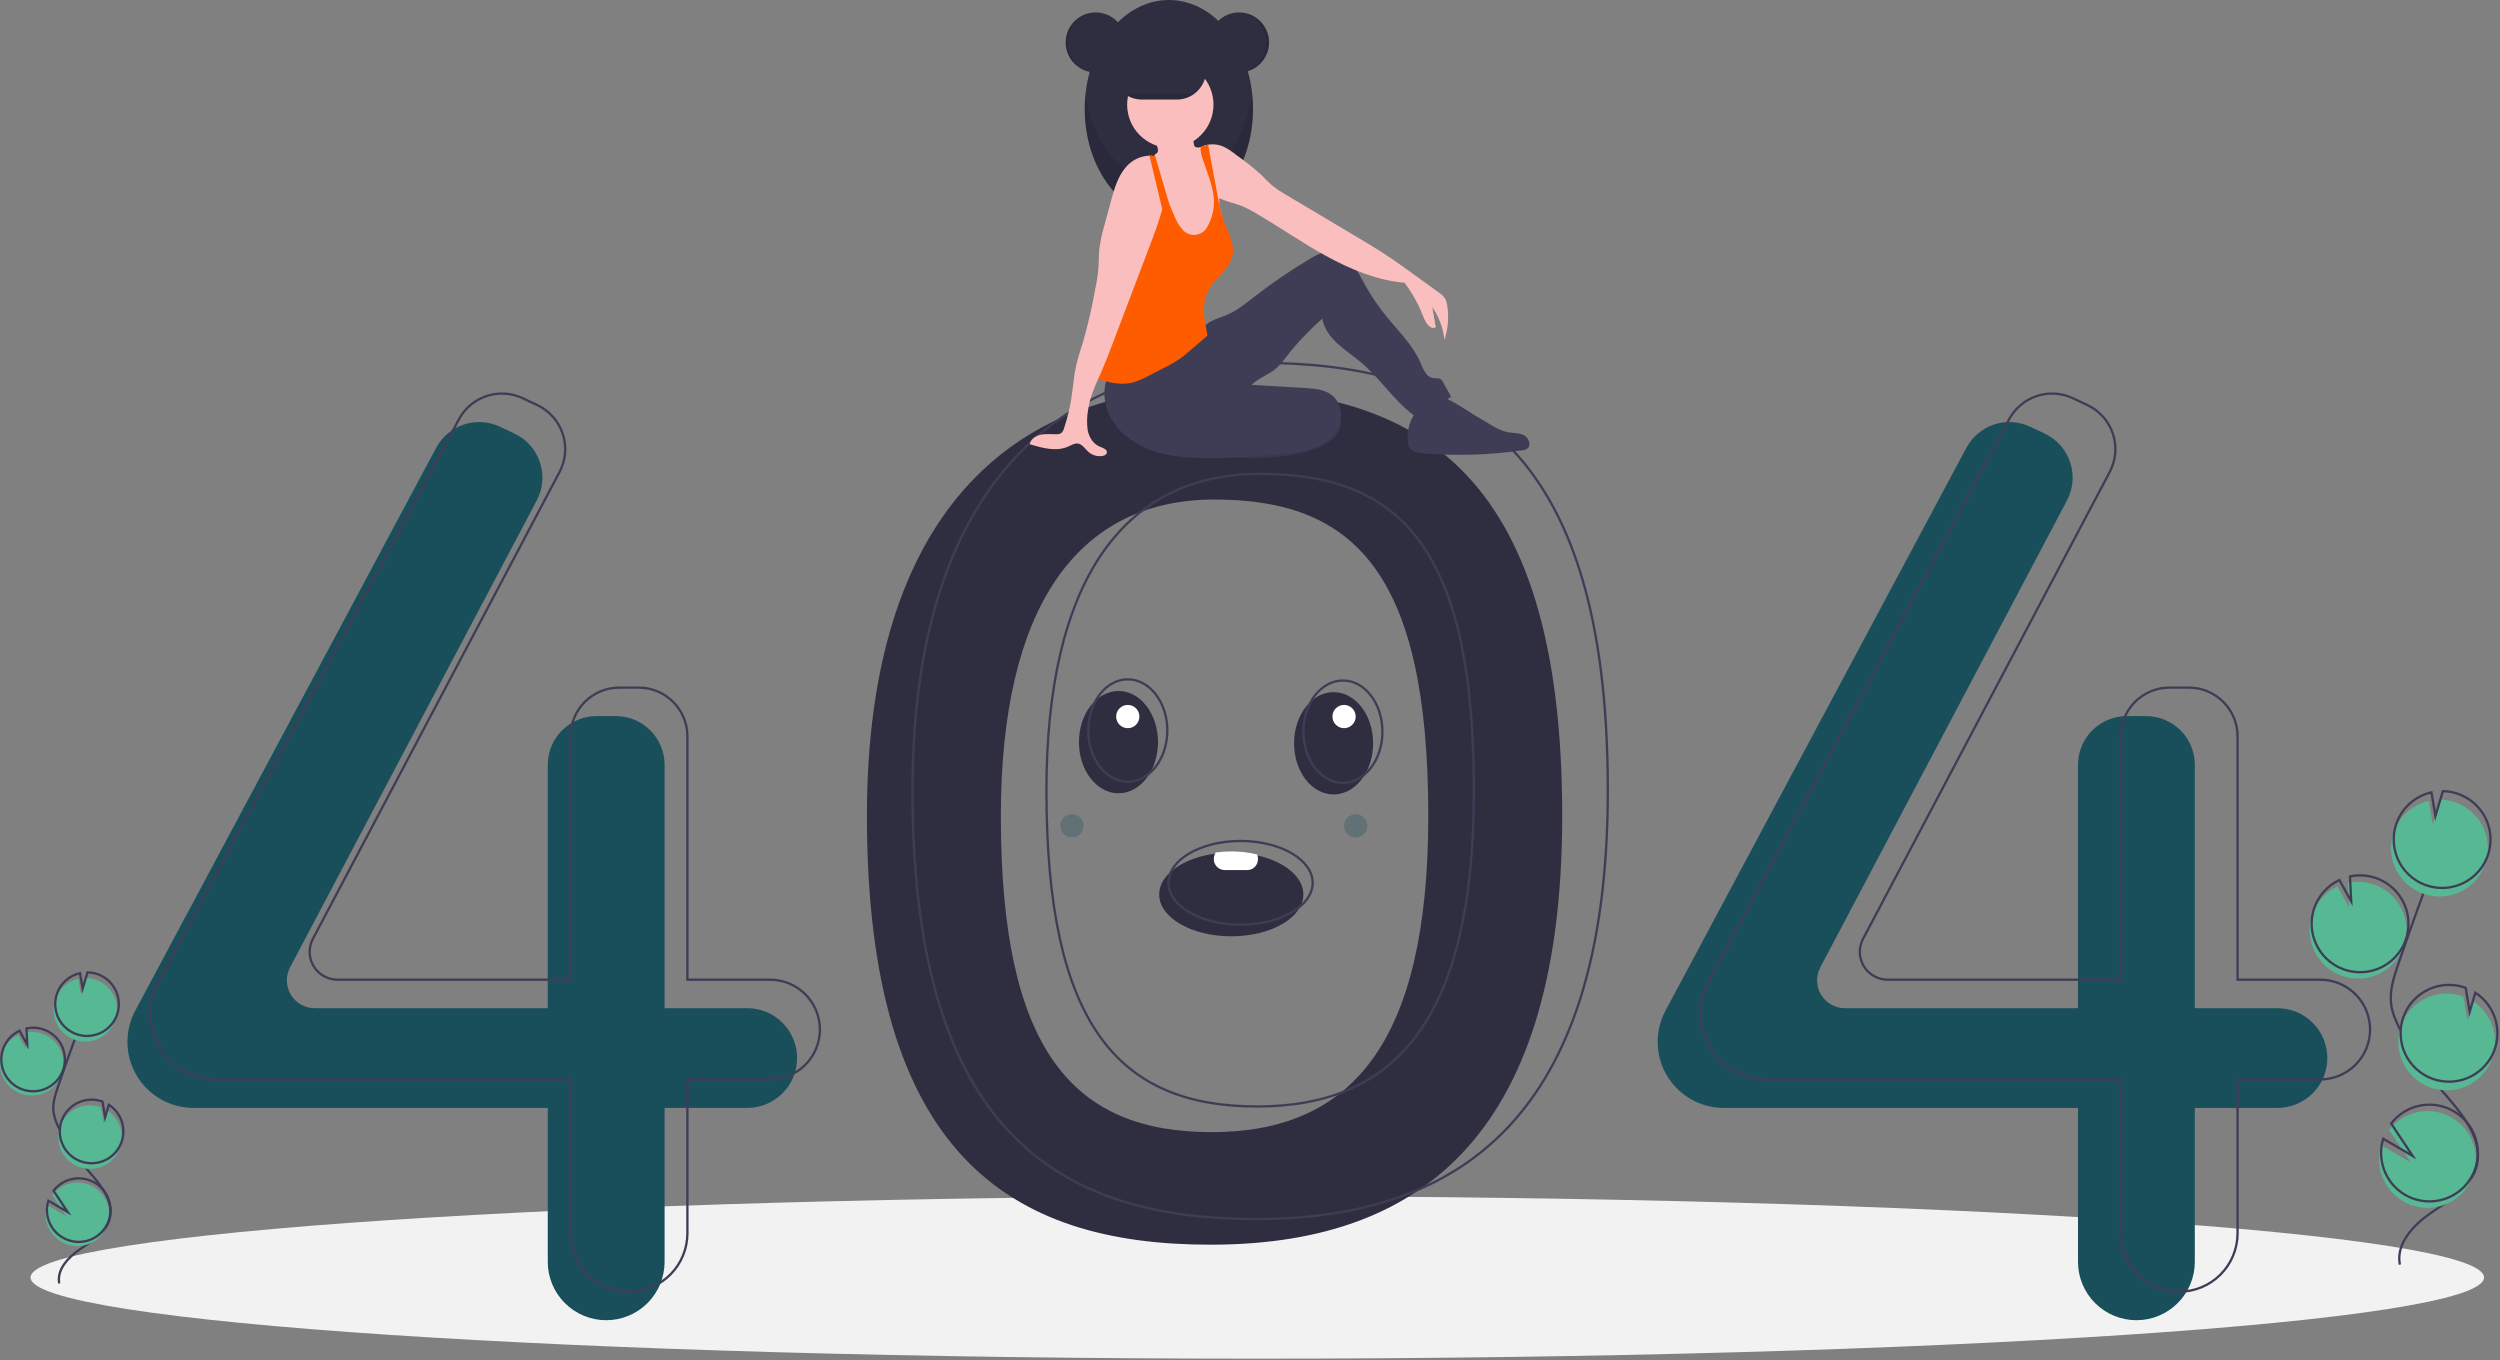 <svg width="1075" height="585" viewBox="0 0 1075 585" fill="none" xmlns="http://www.w3.org/2000/svg">
<rect x="0" y="0" width="1075" height="585" fill="#808080" stroke="none"/>
<g clip-path="url(#clip0)">
<path d="M540.643 584.231C831.973 584.231 1068.14 568.596 1068.14 549.309C1068.14 530.023 831.973 514.388 540.643 514.388C249.312 514.388 13.143 530.023 13.143 549.309C13.143 568.596 249.312 584.231 540.643 584.231Z" fill="#F2F2F2"/>
<path d="M520.426 167.01C434.482 167.01 372.775 222.149 372.775 350.808C372.775 496.621 434.482 535.218 520.426 535.218C606.37 535.218 671.753 492.945 671.753 350.808C671.753 198.868 606.37 167.01 520.426 167.01ZM520.991 486.818C461.464 486.818 430.365 451.895 430.365 350.902C430.365 261.79 462.738 214.797 522.264 214.797C581.791 214.797 614.163 245.665 614.163 350.902C614.163 449.349 580.518 486.818 520.991 486.818Z" fill="#2F2E41"/>
<path d="M321.312 433.517H285.777V328.878C285.777 323.32 283.57 317.99 279.64 314.06C275.71 310.13 270.379 307.922 264.822 307.922H256.495C253.743 307.922 251.018 308.464 248.476 309.517C245.933 310.57 243.623 312.114 241.677 314.06C239.731 316.005 238.188 318.316 237.134 320.858C236.081 323.401 235.539 326.126 235.539 328.878V433.517H135.309C133.247 433.517 131.22 432.984 129.425 431.97C127.63 430.956 126.127 429.495 125.063 427.729C123.998 425.963 123.409 423.951 123.351 421.89C123.293 419.829 123.768 417.788 124.732 415.965L230.814 215.185C232.137 212.681 232.938 209.936 233.17 207.115C233.403 204.293 233.061 201.454 232.166 198.768C231.27 196.082 229.84 193.605 227.961 191.488C226.082 189.37 223.794 187.655 221.234 186.446L214.971 183.489C210.109 181.192 204.549 180.853 199.444 182.541C194.338 184.23 190.077 187.816 187.542 192.559L58.16 434.591C55.957 438.713 54.805 443.314 54.805 447.987V447.987C54.805 451.719 55.54 455.414 56.968 458.861C58.396 462.309 60.489 465.442 63.127 468.08C65.766 470.719 68.899 472.812 72.346 474.24C75.794 475.668 79.489 476.403 83.221 476.403H235.539V542.57C235.539 545.869 236.189 549.135 237.451 552.183C238.714 555.231 240.564 558 242.896 560.332C245.229 562.665 247.998 564.515 251.046 565.777C254.093 567.04 257.36 567.689 260.658 567.689H260.658C263.957 567.689 267.223 567.04 270.271 565.777C273.319 564.515 276.088 562.665 278.42 560.332C280.753 558 282.603 555.231 283.865 552.183C285.128 549.135 285.777 545.869 285.777 542.57V476.403H321.312C326.999 476.403 332.453 474.144 336.474 470.123C340.496 466.101 342.755 460.647 342.755 454.96V454.96C342.755 449.273 340.496 443.819 336.474 439.797C332.453 435.776 326.999 433.517 321.312 433.517V433.517Z" fill="#184F5B"/>
<path d="M979.308 433.517H943.773V328.878C943.773 323.32 941.566 317.99 937.636 314.06C933.706 310.13 928.375 307.922 922.818 307.922H914.491C911.739 307.922 909.014 308.464 906.472 309.517C903.929 310.57 901.619 312.114 899.673 314.06C897.727 316.005 896.184 318.316 895.131 320.858C894.077 323.401 893.535 326.126 893.535 328.878V433.517H793.305C791.243 433.517 789.216 432.984 787.421 431.97C785.626 430.956 784.123 429.495 783.059 427.729C781.995 425.963 781.405 423.951 781.347 421.89C781.289 419.829 781.764 417.788 782.728 415.965L888.81 215.185C890.133 212.681 890.934 209.936 891.167 207.115C891.399 204.293 891.057 201.454 890.162 198.768C889.266 196.082 887.836 193.605 885.957 191.488C884.078 189.37 881.79 187.655 879.23 186.446L872.967 183.489C868.105 181.192 862.546 180.853 857.44 182.541C852.334 184.23 848.073 187.816 845.538 192.559L716.157 434.591C713.953 438.713 712.801 443.314 712.801 447.987V447.987C712.801 455.524 715.795 462.751 721.124 468.08C726.453 473.409 733.68 476.403 741.217 476.403H893.535V542.57C893.535 549.232 896.182 555.621 900.893 560.332C905.603 565.043 911.992 567.689 918.654 567.689V567.689C925.316 567.689 931.705 565.043 936.416 560.332C941.127 555.621 943.773 549.232 943.773 542.57V476.403H979.308C984.995 476.403 990.449 474.144 994.47 470.123C998.492 466.101 1000.75 460.647 1000.75 454.96V454.96C1000.75 449.273 998.492 443.819 994.47 439.797C990.449 435.776 984.995 433.517 979.308 433.517Z" fill="#184F5B"/>
<path d="M331.114 421.264H295.58V316.624C295.58 313.872 295.038 311.147 293.985 308.605C292.932 306.062 291.388 303.752 289.442 301.806C287.496 299.86 285.186 298.317 282.644 297.263C280.101 296.21 277.376 295.668 274.624 295.668H266.298C260.74 295.668 255.41 297.876 251.48 301.806C247.55 305.736 245.342 311.066 245.342 316.624V421.264H145.112C143.05 421.264 141.023 420.731 139.228 419.716C137.432 418.702 135.93 417.241 134.865 415.475C133.801 413.709 133.211 411.698 133.153 409.637C133.095 407.576 133.571 405.535 134.534 403.712L240.617 202.931C241.939 200.428 242.741 197.683 242.973 194.861C243.206 192.04 242.864 189.2 241.968 186.514C241.073 183.828 239.643 181.352 237.764 179.234C235.885 177.116 233.596 175.401 231.036 174.192L224.774 171.235C219.911 168.939 214.352 168.6 209.247 170.288C204.141 171.976 199.88 175.563 197.345 180.305L67.963 422.338C65.76 426.459 64.607 431.06 64.607 435.734C64.607 443.27 67.601 450.498 72.93 455.827C78.259 461.156 85.487 464.15 93.023 464.15H245.342V530.317C245.342 533.616 245.992 536.882 247.254 539.93C248.516 542.977 250.367 545.746 252.699 548.079C255.032 550.411 257.801 552.262 260.848 553.524C263.896 554.786 267.162 555.436 270.461 555.436C277.123 555.436 283.512 552.789 288.223 548.079C292.934 543.368 295.58 536.979 295.58 530.317V464.15H331.114C333.93 464.15 336.719 463.595 339.32 462.517C341.922 461.44 344.286 459.86 346.277 457.869C348.268 455.878 349.848 453.514 350.925 450.913C352.003 448.311 352.557 445.523 352.557 442.707C352.557 439.891 352.003 437.102 350.925 434.501C349.848 431.899 348.268 429.535 346.277 427.544C344.286 425.553 341.922 423.973 339.32 422.896C336.719 421.818 333.93 421.264 331.114 421.264Z" stroke="#3F3D56" stroke-miterlimit="10"/>
<path d="M997.687 421.264H962.152V316.624C962.152 311.066 959.945 305.736 956.015 301.806C952.085 297.876 946.754 295.668 941.197 295.668H932.87C930.118 295.668 927.393 296.21 924.851 297.263C922.308 298.317 919.998 299.86 918.052 301.806C916.106 303.752 914.563 306.062 913.509 308.605C912.456 311.147 911.914 313.872 911.914 316.624V421.264H811.684C809.622 421.264 807.595 420.731 805.8 419.716C804.005 418.702 802.502 417.241 801.438 415.475C800.373 413.709 799.784 411.698 799.726 409.637C799.668 407.576 800.143 405.535 801.107 403.712L907.189 202.931C908.512 200.428 909.313 197.683 909.546 194.861C909.778 192.04 909.436 189.2 908.541 186.514C907.645 183.828 906.215 181.352 904.336 179.234C902.457 177.116 900.169 175.401 897.609 174.192L891.346 171.235C886.484 168.939 880.925 168.6 875.819 170.288C870.713 171.976 866.452 175.563 863.917 180.305L734.536 422.338C732.332 426.459 731.18 431.06 731.18 435.734C731.18 443.27 734.174 450.498 739.503 455.827C744.832 461.156 752.059 464.15 759.596 464.15H911.914V530.317C911.914 536.979 914.561 543.368 919.271 548.079C923.982 552.789 930.371 555.436 937.033 555.436V555.436C943.695 555.436 950.084 552.789 954.795 548.079C959.506 543.368 962.152 536.979 962.152 530.317V464.15H997.687C1000.5 464.15 1003.29 463.595 1005.89 462.517C1008.49 461.44 1010.86 459.86 1012.85 457.869C1014.84 455.878 1016.42 453.514 1017.5 450.913C1018.58 448.311 1019.13 445.523 1019.13 442.707V442.707C1019.13 437.02 1016.87 431.565 1012.85 427.544C1008.83 423.523 1003.37 421.264 997.687 421.264V421.264Z" stroke="#3F3D56" stroke-miterlimit="10"/>
<path d="M540.03 155.982C454.086 155.982 392.379 211.121 392.379 339.78C392.379 485.593 454.086 524.19 540.03 524.19C625.974 524.19 691.357 481.917 691.357 339.78C691.357 187.84 625.974 155.982 540.03 155.982ZM540.595 475.79C481.068 475.79 449.969 440.867 449.969 339.874C449.969 250.762 482.341 203.769 541.868 203.769C601.395 203.769 633.767 234.637 633.767 339.874C633.767 438.321 600.122 475.79 540.595 475.79V475.79Z" stroke="#3F3D56" stroke-miterlimit="10"/>
<path d="M471.141 31.151C478.267 31.151 484.043 25.375 484.043 18.25C484.043 11.125 478.267 5.349 471.141 5.349C464.016 5.349 458.24 11.125 458.24 18.25C458.24 25.375 464.016 31.151 471.141 31.151Z" fill="#2F2E41"/>
<path d="M502.608 93.769C522.593 93.769 538.794 72.778 538.794 46.885C538.794 20.991 522.593 0 502.608 0C482.623 0 466.422 20.991 466.422 46.885C466.422 72.778 482.623 93.769 502.608 93.769Z" fill="#2F2E41"/>
<path opacity="0.1" d="M502.608 79.609C484.48 79.609 469.467 62.339 466.832 39.805C466.558 42.155 466.421 44.519 466.422 46.885C466.422 72.778 482.623 93.769 502.608 93.769C522.593 93.769 538.794 72.778 538.794 46.885C538.795 44.519 538.658 42.155 538.384 39.805C535.749 62.339 520.736 79.609 502.608 79.609Z" fill="black"/>
<path d="M576.243 184.189C575.466 187.382 572.115 189.94 568.404 191.727C560.602 195.484 550.979 196.605 541.644 196.981C539.263 197.126 536.874 197.082 534.5 196.849C529.899 196.404 525.583 194.42 522.249 191.218C522.011 191.063 521.817 190.85 521.683 190.599C521.55 190.348 521.482 190.068 521.487 189.784C521.491 189.5 521.567 189.221 521.708 188.975C521.849 188.728 522.05 188.521 522.293 188.374C527.263 182.915 535.555 179.568 543.909 177.158C550.244 175.33 561.291 170.597 568.199 171.236C574.891 171.854 577.224 180.157 576.243 184.189Z" fill="#3F3D56"/>
<path opacity="0.1" d="M576.243 184.189C575.466 187.382 572.115 189.94 568.404 191.727C560.602 195.484 550.979 196.605 541.644 196.981C539.263 197.126 536.874 197.082 534.5 196.849C529.899 196.404 525.583 194.42 522.249 191.218C522.011 191.063 521.817 190.85 521.683 190.599C521.55 190.348 521.482 190.068 521.487 189.784C521.491 189.5 521.567 189.221 521.708 188.975C521.849 188.728 522.05 188.521 522.293 188.374C527.263 182.915 535.555 179.568 543.909 177.158C550.244 175.33 561.291 170.597 568.199 171.236C574.891 171.854 577.224 180.157 576.243 184.189Z" fill="black"/>
<path d="M477.045 160.322C474.663 164.989 474.232 170.411 475.846 175.396C477.488 180.344 480.56 184.693 484.675 187.893C494.77 195.985 508.663 197.098 521.6 196.986C532.938 196.887 544.26 196.111 555.505 194.662C559.274 194.328 562.977 193.468 566.507 192.108C570.729 190.281 574.44 186.93 575.943 182.582C577.446 178.234 576.379 172.909 572.809 170.008C569.672 167.458 565.346 167.107 561.311 166.865L538.223 165.477C540.504 163.169 543.542 161.863 546.319 160.185C550.004 157.959 552.453 154.221 555.132 150.85C559.261 145.916 563.753 141.298 568.571 137.033C569.322 141.344 572.049 144.883 575.258 147.857C578.467 150.832 582.167 153.226 585.502 156.058C593.581 162.916 599.398 172.224 607.894 178.558C613.739 177.022 619.203 174.294 623.943 170.546L620.641 164.564C620.366 163.949 619.937 163.414 619.396 163.012C618.462 162.437 617.257 162.733 616.171 162.57C613.27 162.135 612.004 158.786 610.865 156.083C607.74 148.661 601.757 142.903 596.648 136.679C592.876 132.085 589.53 127.157 586.652 121.956C584.935 118.854 583.364 115.625 581.034 112.953C578.705 110.281 575.441 108.18 571.896 108.172C568.764 108.166 565.875 109.756 563.182 111.355C554.979 116.228 547.087 121.604 539.551 127.454C535.608 130.516 531.688 133.751 527.062 135.628C525.115 136.419 523.062 136.959 521.193 137.921C517.92 139.605 515.436 142.455 512.762 144.985C503.224 154.008 490.166 159.854 477.045 160.322Z" fill="#3F3D56"/>
<path d="M525.32 96.098C525.213 98.856 524.626 101.574 523.586 104.131C523.059 105.406 522.275 106.559 521.283 107.518C520.291 108.477 519.111 109.221 517.819 109.704C515.983 110.196 514.059 110.258 512.196 109.886C510.571 109.717 509.005 109.183 507.614 108.326C505.449 106.837 504.37 104.182 503.977 101.582C503.583 98.986 503.76 96.334 503.508 93.719C503.263 91.607 502.861 89.516 502.306 87.463C502.136 86.781 501.963 86.101 501.793 85.421C501.626 84.742 501.463 84.062 501.312 83.382C501.173 82.744 501.044 82.102 500.934 81.457C500.843 80.912 500.761 80.365 500.701 79.814C500.646 78.182 500.374 76.564 499.892 75.003C499.44 73.991 498.874 73.033 498.206 72.149C497.919 71.74 497.643 71.331 497.388 70.906C496.65 69.802 496.308 68.481 496.415 67.158C496.446 66.954 496.495 66.753 496.563 66.557C496.588 66.482 496.617 66.406 496.648 66.334C496.931 66.257 497.191 66.112 497.406 65.912C497.62 65.712 497.782 65.463 497.879 65.185C497.987 64.59 497.936 63.977 497.731 63.407C497.496 62.612 497.174 61.845 496.771 61.12C496.507 60.642 495.61 59.779 495.604 59.232C495.591 58.131 497.743 57.243 498.615 56.809C501.275 55.477 504.242 54.875 507.211 55.066C509.115 55.195 511.179 55.78 512.23 57.375C513.174 58.813 513.048 60.676 513.451 62.347C513.494 62.59 513.596 62.818 513.75 63.011C513.956 63.198 514.214 63.317 514.49 63.351C514.956 63.444 515.434 63.463 515.906 63.407H515.909C516.034 63.398 516.158 63.38 516.28 63.354C517.015 63.218 517.71 62.918 518.313 62.476C518.703 62.372 519.096 62.287 519.493 62.221C519.509 62.22 519.525 62.216 519.54 62.212C521.116 67.187 521.321 72.52 522.611 77.586C523.25 80.107 524.166 82.596 524.295 85.188C524.304 85.302 524.307 85.418 524.31 85.534C524.329 86.368 524.263 87.209 524.298 88.039C524.31 88.413 524.352 88.786 524.424 89.153C524.565 89.744 524.74 90.326 524.949 90.896L524.958 90.925C525.018 91.107 525.075 91.293 525.122 91.478C525.157 91.614 525.188 91.746 525.213 91.881L525.217 91.891C525.449 93.281 525.484 94.698 525.32 96.098V96.098Z" fill="#FBBEBE"/>
<path d="M503.237 63.562C513.49 63.562 521.802 55.25 521.802 44.997C521.802 34.743 513.49 26.432 503.237 26.432C492.984 26.432 484.672 34.743 484.672 44.997C484.672 55.25 492.984 63.562 503.237 63.562Z" fill="#FBBEBE"/>
<path d="M621.104 146.148C620.566 141.083 618.765 136.234 615.868 132.045C616.349 134.909 616.832 137.771 617.315 140.632C616.714 140.806 616.076 140.801 615.477 140.617C614.879 140.433 614.348 140.079 613.948 139.597C613.167 138.621 612.569 137.511 612.183 136.321C610.074 131.085 607.316 126.135 603.974 121.586C592.155 120.601 580.471 115.702 570.078 109.99C559.682 104.282 549.952 97.439 539.694 91.488C537.916 90.413 536.063 89.467 534.15 88.656C530.94 87.369 527.338 86.702 524.295 85.189C524.09 85.088 523.886 84.981 523.684 84.871C522.997 84.497 522.346 84.06 521.74 83.565C521.412 83.299 521.101 83.013 520.808 82.709C519.29 80.943 518.086 78.929 517.249 76.756C515.616 73.144 515.034 68.785 513.404 65.173C514.153 64.473 514.995 63.879 515.906 63.408H515.909C516.041 63.339 516.173 63.273 516.309 63.209C516.953 62.906 517.624 62.66 518.313 62.476C518.703 62.373 519.097 62.288 519.493 62.221C519.509 62.22 519.525 62.217 519.54 62.212C521.379 61.913 523.262 62.062 525.031 62.646C527.618 63.521 529.798 65.267 531.973 66.919C535.505 69.408 538.893 72.095 542.12 74.969C543.914 76.686 545.55 78.575 547.479 80.135C549.082 81.372 550.772 82.492 552.536 83.486C562.973 89.704 573.412 95.921 583.851 102.136C587.385 104.242 590.921 106.347 594.377 108.574C599.625 111.96 604.685 115.629 609.741 119.295C612.721 121.454 615.7 123.613 618.678 125.774C619.655 126.397 620.513 127.19 621.211 128.115C621.828 129.165 622.211 130.336 622.334 131.548C623.082 136.444 622.66 141.447 621.104 146.148V146.148Z" fill="#FBBEBE"/>
<path d="M529.923 110.06C528.671 115.677 522.994 119.072 520.027 124.006C516.339 130.129 517.843 137.247 519.228 144.261C516.698 146.441 514.167 148.622 511.635 150.802C510.238 152.001 508.841 153.206 507.337 154.267C505.144 155.736 502.852 157.053 500.477 158.206C498.237 159.358 495.996 160.511 493.756 161.665C491.673 162.836 489.466 163.771 487.176 164.452C482.762 165.585 478.073 164.792 473.706 163.48C473.191 163.345 472.695 163.143 472.233 162.879C471.961 162.717 471.723 162.502 471.535 162.247C471.104 161.475 470.947 160.58 471.091 159.707C471.534 152.357 473.331 145.16 475.122 138.018C476.079 133.732 477.365 129.528 478.97 125.441C480.544 121.939 482.353 118.547 484.385 115.29C486.628 111.191 489.285 107.333 492.315 103.776C493.79 102.407 495.031 100.806 495.99 99.037C497.107 96.488 496.676 93.565 496.903 90.79C497.076 88.705 497.629 86.669 498.536 84.783V84.78C499.02 83.764 499.604 82.799 500.279 81.897C500.584 82.609 500.889 83.319 501.195 84.028C501.396 84.493 501.595 84.958 501.792 85.422C502.05 86.02 502.306 86.615 502.56 87.209C503.293 88.915 504.026 90.619 504.757 92.322C505.547 94.468 506.672 96.474 508.092 98.266C508.741 99.184 509.617 99.918 510.634 100.396C511.651 100.874 512.775 101.08 513.895 100.994C515.016 100.908 516.095 100.533 517.028 99.906C517.96 99.278 518.714 98.419 519.215 97.414C520.273 95.536 521.039 93.508 521.487 91.4C522.109 88.834 522.194 86.166 521.739 83.565C520.981 78.556 518.85 73.439 517.302 68.786C516.672 67.234 516.307 65.587 516.223 63.915C516.226 63.727 516.245 63.539 516.279 63.355C516.289 63.307 516.298 63.257 516.308 63.21C516.953 62.906 517.624 62.661 518.312 62.477C518.702 62.373 519.096 62.288 519.492 62.222C520.855 69.597 522.219 76.973 523.586 84.349C523.618 84.522 523.652 84.695 523.684 84.871C523.879 85.928 524.077 86.986 524.297 88.04C524.495 88.996 524.709 89.95 524.949 90.897L524.958 90.925C525.04 91.246 525.125 91.564 525.213 91.882L525.216 91.891C525.458 92.76 525.729 93.622 526.034 94.472C527.884 99.591 531.11 104.745 529.923 110.06Z" fill="#FF5C00"/>
<path d="M605.267 188.993C605.209 190.075 605.419 191.154 605.877 192.136C607.039 194.26 609.827 194.742 612.24 194.941C626.332 196.099 640.51 195.667 654.505 193.653C655.265 193.601 656.001 193.372 656.657 192.985C658.647 191.59 657.42 188.19 655.247 187.102C653.074 186.013 650.496 186.276 648.112 185.804C645.743 185.208 643.488 184.23 641.434 182.908C636.599 180.13 631.835 177.234 627.141 174.22C624.346 172.426 621.048 170.51 617.901 171.574C609.376 174.458 605.211 179.796 605.267 188.993Z" fill="#3F3D56"/>
<path d="M501.384 82.989V82.992C501.362 83.124 501.34 83.253 501.312 83.382C501.277 83.597 501.236 83.814 501.195 84.028C500.805 86.026 500.327 88.014 499.776 89.99C498.266 95.45 496.243 100.821 494.235 106.114C488.848 120.305 483.46 134.497 478.071 148.691C476.711 152.265 475.355 155.843 473.81 159.345C473.294 160.513 472.762 161.689 472.234 162.879C470.339 167.136 468.521 171.532 467.917 176.063C467.353 179.045 467.288 182.1 467.725 185.103C468.329 188.074 470.132 190.975 472.954 192.073C474.333 192.611 476.305 193.332 475.928 194.764C475.723 195.55 474.83 195.934 474.027 196.066C472.968 196.235 471.884 196.169 470.853 195.872C469.822 195.575 468.869 195.055 468.061 194.348C466.554 193.011 465.396 190.931 463.392 190.708C462.004 190.557 460.726 191.387 459.455 191.969C454.27 194.339 448.228 192.681 442.781 190.997C443.209 188.791 445.424 187.338 447.624 186.897C449.823 186.453 452.098 186.768 454.342 186.708C455.06 186.747 455.773 186.563 456.384 186.183C456.932 185.68 457.315 185.025 457.485 184.301C458.931 180.019 460.005 175.621 460.698 171.154C461.422 166.488 461.724 161.749 462.756 157.139C463.558 153.543 464.798 150.059 465.862 146.529C467.918 139.26 469.607 131.892 470.922 124.452C471.586 121.361 472.062 118.233 472.347 115.085C472.526 112.473 472.441 109.849 472.693 107.246C473.116 103.861 473.822 100.517 474.804 97.25C475.767 93.684 476.729 90.121 477.69 86.561C479.115 81.29 480.645 75.815 484.257 71.718C485.512 70.276 487.049 69.106 488.774 68.282C490.499 67.459 492.375 66.998 494.285 66.929C495.002 66.928 495.716 67.005 496.415 67.158C496.532 67.187 496.648 67.215 496.765 67.246C497.527 67.446 498.259 67.749 498.939 68.147C500.053 67.439 500.619 67.687 501.359 68.779C502.007 69.934 502.313 71.251 502.24 72.574C502.302 76.065 502.016 79.555 501.384 82.989Z" fill="#FBBEBE"/>
<path d="M502.608 87.162L502.561 87.209L502.306 87.464L499.776 89.991L498.536 84.783L494.285 66.929C495.001 66.928 495.716 67.005 496.415 67.159C496.446 66.954 496.495 66.753 496.563 66.558L496.765 67.247L498.206 72.149L500.934 81.457L501.384 82.989V82.993L502.608 87.162Z" fill="#FF5C00"/>
<path d="M518.661 30.203C518.659 31.856 518.331 33.492 517.696 35.019C517.062 36.545 516.132 37.932 514.961 39.099C514.537 39.523 514.082 39.916 513.601 40.275C511.43 41.912 508.785 42.798 506.065 42.799H490.969C487.633 42.794 484.436 41.465 482.079 39.105C479.722 36.744 478.398 33.545 478.398 30.209C478.398 26.873 479.722 23.674 482.079 21.313C484.436 18.953 487.633 17.624 490.969 17.619H506.065C509.401 17.627 512.598 18.956 514.958 21.313C517.318 23.671 518.65 26.867 518.661 30.203V30.203Z" fill="#2F2E41"/>
<path d="M532.815 31.151C539.94 31.151 545.716 25.375 545.716 18.25C545.716 11.125 539.94 5.349 532.815 5.349C525.69 5.349 519.914 11.125 519.914 18.25C519.914 25.375 525.69 31.151 532.815 31.151Z" fill="#2F2E41"/>
<path opacity="0.1" d="M532.499 5.349C532.341 5.349 532.184 5.355 532.027 5.361C535.365 5.482 538.525 6.893 540.843 9.297C543.161 11.701 544.456 14.911 544.456 18.25C544.456 21.59 543.161 24.799 540.843 27.203C538.525 29.607 535.365 31.018 532.027 31.14C532.184 31.145 532.341 31.151 532.499 31.151C535.921 31.151 539.202 29.792 541.622 27.373C544.041 24.953 545.401 21.672 545.401 18.25C545.401 14.829 544.041 11.547 541.622 9.128C539.202 6.708 535.921 5.349 532.499 5.349V5.349Z" fill="black"/>
<path opacity="0.1" d="M471.142 5.349C471.3 5.349 471.457 5.355 471.614 5.361C468.276 5.482 465.116 6.893 462.798 9.297C460.48 11.701 459.185 14.911 459.185 18.25C459.185 21.59 460.48 24.799 462.798 27.203C465.116 29.607 468.276 31.018 471.614 31.14C471.457 31.145 471.3 31.151 471.142 31.151C467.722 31.148 464.444 29.788 462.027 27.369C459.61 24.95 458.252 21.67 458.252 18.25C458.252 14.831 459.61 11.551 462.027 9.132C464.444 6.713 467.722 5.352 471.142 5.349Z" fill="black"/>
<path opacity="0.1" d="M513.601 40.275C511.43 41.912 508.785 42.798 506.065 42.799H490.969C488.25 42.798 485.605 41.912 483.434 40.275H513.601Z" fill="black"/>
<path d="M611.086 133.756C611.086 133.756 614.338 143.127 617.315 140.632L614.942 128.382L611.086 133.756Z" fill="#FBBEBE"/>
<path d="M1006.86 419.55C1009.89 420.651 1013.14 421.034 1016.34 420.668C1019.54 420.301 1022.61 419.196 1025.32 417.44C1028.02 415.683 1030.28 413.323 1031.91 410.545C1033.55 407.767 1034.51 404.647 1034.74 401.431C1034.96 398.216 1034.43 394.993 1033.2 392.015C1031.96 389.038 1030.05 386.388 1027.62 384.275C1025.19 382.162 1022.29 380.642 1019.17 379.837C1016.05 379.032 1012.79 378.963 1009.63 379.635L1010.16 390.347L1005.09 381.166C1000.11 383.504 996.27 387.72 994.404 392.889C993.741 394.7 993.337 396.595 993.206 398.519C992.886 403.032 994.047 407.527 996.511 411.322C998.975 415.118 1002.61 418.006 1006.86 419.55V419.55Z" fill="#57B894"/>
<path d="M1031.94 543.793C1030.15 534.683 1037.9 526.606 1045.56 521.357C1053.22 516.107 1062.17 510.949 1064.78 502.04C1068.53 489.236 1057.35 477.51 1048.64 467.398C1042.18 459.894 1036.64 451.651 1032.12 442.841C1030.31 439.308 1028.64 435.615 1028.17 431.674C1027.48 425.999 1029.3 420.351 1031.14 414.938C1037.26 396.903 1043.8 379.02 1050.77 361.288" stroke="#3F3D56" stroke-miterlimit="10"/>
<path d="M1007.72 416.792C1010.75 417.893 1013.99 418.275 1017.2 417.909C1020.4 417.543 1023.47 416.438 1026.17 414.681C1028.88 412.925 1031.13 410.564 1032.77 407.786C1034.4 405.008 1035.37 401.889 1035.59 398.673C1035.82 395.458 1035.29 392.234 1034.06 389.257C1032.82 386.28 1030.91 383.63 1028.48 381.517C1026.04 379.403 1023.15 377.884 1020.03 377.079C1016.91 376.274 1013.64 376.204 1010.49 376.876L1011.01 387.588L1005.94 378.408C1000.97 380.745 997.128 384.962 995.261 390.131C994.598 391.941 994.195 393.837 994.064 395.761C993.744 400.274 994.904 404.769 997.368 408.564C999.833 412.359 1003.47 415.248 1007.72 416.792V416.792Z" stroke="#3F3D56" stroke-miterlimit="10"/>
<path d="M1029.4 357.588C1030.59 354.308 1032.58 351.38 1035.2 349.074C1037.82 346.767 1040.97 345.157 1044.38 344.391L1046.09 354.575L1049.27 343.879C1053.68 343.944 1057.95 345.41 1061.48 348.064C1065 350.718 1067.59 354.424 1068.87 358.645C1070.15 362.867 1070.06 367.386 1068.6 371.551C1067.15 375.716 1064.41 379.31 1060.78 381.815C1057.15 384.321 1052.81 385.607 1048.4 385.489C1043.99 385.371 1039.73 383.855 1036.24 381.159C1032.75 378.463 1030.2 374.727 1028.97 370.49C1027.74 366.253 1027.89 361.735 1029.4 357.588H1029.4Z" fill="#57B894"/>
<path d="M1030.54 353.911C1031.73 350.631 1033.73 347.702 1036.34 345.396C1038.96 343.09 1042.12 341.479 1045.52 340.713L1047.23 350.897L1050.41 340.201C1054.82 340.267 1059.1 341.732 1062.62 344.386C1066.15 347.04 1068.74 350.746 1070.02 354.967C1071.3 359.189 1071.2 363.708 1069.75 367.873C1068.29 372.038 1065.55 375.632 1061.92 378.138C1058.29 380.643 1053.96 381.93 1049.55 381.811C1045.14 381.693 1040.88 380.177 1037.39 377.481C1033.89 374.785 1031.35 371.049 1030.12 366.812C1028.89 362.576 1029.04 358.058 1030.54 353.911H1030.54Z" stroke="#3F3D56" stroke-miterlimit="10"/>
<path d="M1044.99 467.604C1049.8 469.347 1055.07 469.261 1059.82 467.362C1064.56 465.464 1068.44 461.886 1070.72 457.311C1073 452.735 1073.51 447.482 1072.16 442.553C1070.81 437.623 1067.7 433.362 1063.41 430.581L1060.97 438.801L1059.24 428.497C1059.22 428.489 1059.2 428.482 1059.19 428.477C1056.62 427.543 1053.89 427.125 1051.16 427.245C1048.42 427.366 1045.74 428.024 1043.27 429.182C1040.79 430.339 1038.57 431.973 1036.72 433.991C1034.88 436.008 1033.45 438.369 1032.51 440.939C1031.58 443.509 1031.16 446.238 1031.29 448.969C1031.41 451.701 1032.07 454.381 1033.23 456.857C1034.39 459.333 1036.02 461.557 1038.04 463.401C1040.06 465.245 1042.42 466.673 1044.99 467.604H1044.99Z" fill="#57B894"/>
<path d="M1045.98 463.88C1050.79 465.622 1056.06 465.536 1060.81 463.638C1065.55 461.739 1069.43 458.162 1071.71 453.586C1073.99 449.011 1074.5 443.758 1073.15 438.828C1071.8 433.899 1068.69 429.637 1064.4 426.857L1061.96 435.076L1060.23 424.772C1060.21 424.764 1060.19 424.757 1060.18 424.752C1057.61 423.818 1054.88 423.4 1052.15 423.521C1049.41 423.642 1046.73 424.3 1044.26 425.457C1041.78 426.614 1039.56 428.249 1037.71 430.266C1035.87 432.283 1034.44 434.645 1033.5 437.215C1032.57 439.785 1032.15 442.513 1032.28 445.245C1032.4 447.976 1033.06 450.656 1034.22 453.133C1035.38 455.609 1037.01 457.833 1039.03 459.677C1041.05 461.521 1043.41 462.949 1045.98 463.88H1045.98Z" stroke="#3F3D56" stroke-miterlimit="10"/>
<path d="M1023.32 502.167C1024.15 506.868 1026.57 511.141 1030.17 514.271C1033.77 517.4 1038.34 519.196 1043.11 519.357C1047.88 519.517 1052.56 518.033 1056.37 515.153C1060.17 512.273 1062.87 508.172 1064.01 503.538C1065.15 498.904 1064.66 494.019 1062.63 489.701C1060.59 485.384 1057.14 481.898 1052.84 479.827C1048.54 477.756 1043.66 477.226 1039.01 478.326C1034.37 479.426 1030.25 482.09 1027.33 485.87L1036.61 499.827L1023.94 492.419C1022.95 495.572 1022.74 498.916 1023.32 502.167V502.167Z" fill="#57B894"/>
<path d="M1024.18 499.409C1025.01 504.109 1027.42 508.382 1031.03 511.512C1034.63 514.641 1039.2 516.437 1043.97 516.598C1048.74 516.758 1053.42 515.274 1057.22 512.394C1061.03 509.514 1063.73 505.413 1064.87 500.779C1066.01 496.145 1065.52 491.26 1063.49 486.943C1061.45 482.626 1058 479.139 1053.7 477.068C1049.4 474.997 1044.52 474.467 1039.87 475.567C1035.23 476.668 1031.1 479.331 1028.19 483.111L1037.46 497.068L1024.79 489.66C1023.81 492.814 1023.6 496.157 1024.18 499.409V499.409Z" stroke="#3F3D56" stroke-miterlimit="10"/>
<path d="M9.007 470.249C10.997 470.972 13.128 471.224 15.232 470.983C17.336 470.742 19.356 470.016 21.131 468.862C22.907 467.708 24.39 466.157 25.464 464.332C26.538 462.507 27.173 460.457 27.32 458.345C27.467 456.232 27.121 454.114 26.309 452.158C25.498 450.202 24.243 448.461 22.644 447.072C21.045 445.684 19.145 444.686 17.095 444.157C15.044 443.628 12.899 443.582 10.828 444.024L11.17 451.062L7.84 445.03C4.572 446.566 2.047 449.336 0.821 452.732C0.385 453.922 0.12 455.167 0.034 456.431C-0.176 459.396 0.586 462.35 2.205 464.843C3.824 467.337 6.212 469.234 9.007 470.249V470.249Z" fill="#57B894"/>
<path d="M25.484 551.879C24.309 545.894 29.402 540.587 34.433 537.138C39.465 533.689 45.343 530.3 47.06 524.446C49.527 516.034 42.178 508.33 36.458 501.686C32.215 496.756 28.571 491.34 25.602 485.552C24.311 483.278 23.432 480.794 23.005 478.215C22.554 474.486 23.752 470.776 24.959 467.219C28.98 455.37 33.279 443.62 37.855 431.97" stroke="#3F3D56" stroke-miterlimit="10"/>
<path d="M9.571 468.437C11.562 469.16 13.693 469.412 15.797 469.171C17.901 468.93 19.92 468.204 21.696 467.05C23.471 465.896 24.954 464.345 26.029 462.52C27.102 460.695 27.738 458.645 27.884 456.533C28.031 454.42 27.685 452.302 26.874 450.346C26.062 448.39 24.808 446.649 23.209 445.26C21.61 443.872 19.71 442.874 17.659 442.345C15.609 441.816 13.463 441.77 11.392 442.212L11.735 449.25L8.405 443.218C5.136 444.754 2.612 447.524 1.385 450.92C0.95 452.11 0.685 453.355 0.599 454.619C0.388 457.584 1.151 460.538 2.77 463.031C4.389 465.525 6.777 467.422 9.571 468.437V468.437Z" stroke="#3F3D56" stroke-miterlimit="10"/>
<path d="M23.812 429.539C24.593 427.384 25.904 425.46 27.624 423.945C29.344 422.429 31.418 421.371 33.654 420.868L34.78 427.559L36.867 420.532C39.766 420.575 42.575 421.538 44.891 423.281C47.206 425.025 48.907 427.46 49.748 430.233C50.59 433.007 50.528 435.976 49.572 438.713C48.616 441.449 46.815 443.811 44.429 445.457C42.044 447.103 39.196 447.948 36.299 447.87C33.401 447.793 30.604 446.796 28.309 445.025C26.015 443.254 24.343 440.799 23.535 438.016C22.726 435.232 22.823 432.264 23.812 429.539V429.539Z" fill="#57B894"/>
<path d="M24.564 427.123C25.345 424.968 26.656 423.044 28.376 421.529C30.096 420.013 32.17 418.955 34.406 418.452L35.532 425.143L37.619 418.116C40.518 418.159 43.327 419.122 45.642 420.865C47.958 422.609 49.659 425.044 50.5 427.817C51.342 430.591 51.28 433.56 50.324 436.297C49.368 439.033 47.567 441.395 45.181 443.041C42.795 444.687 39.948 445.532 37.051 445.454C34.153 445.377 31.355 444.38 29.061 442.609C26.767 440.838 25.095 438.383 24.287 435.6C23.478 432.816 23.575 429.848 24.564 427.123V427.123Z" stroke="#3F3D56" stroke-miterlimit="10"/>
<path d="M34.058 501.822C37.214 502.967 40.681 502.91 43.799 501.663C46.916 500.416 49.466 498.065 50.961 495.059C52.457 492.052 52.794 488.601 51.908 485.362C51.023 482.124 48.976 479.324 46.159 477.497L44.555 482.897L43.418 476.127C43.407 476.122 43.395 476.118 43.383 476.114C41.695 475.5 39.902 475.225 38.107 475.304C36.313 475.384 34.551 475.816 32.923 476.576C31.296 477.336 29.834 478.41 28.621 479.736C27.409 481.061 26.469 482.613 25.857 484.302C25.244 485.99 24.97 487.783 25.051 489.578C25.131 491.373 25.565 493.134 26.327 494.761C27.088 496.388 28.163 497.849 29.489 499.061C30.816 500.272 32.368 501.21 34.058 501.822V501.822Z" fill="#57B894"/>
<path d="M34.708 499.375C37.864 500.52 41.331 500.463 44.449 499.216C47.566 497.969 50.116 495.618 51.611 492.612C53.107 489.606 53.444 486.154 52.559 482.915C51.673 479.677 49.627 476.877 46.809 475.05L45.206 480.45L44.068 473.68C44.057 473.675 44.045 473.671 44.033 473.667C42.345 473.055 40.553 472.781 38.76 472.861C36.966 472.942 35.205 473.374 33.579 474.135C30.294 475.671 27.753 478.449 26.517 481.858C25.28 485.267 25.448 489.028 26.985 492.313C28.521 495.598 31.299 498.138 34.708 499.375V499.375Z" stroke="#3F3D56" stroke-miterlimit="10"/>
<path d="M19.821 524.53C20.364 527.618 21.952 530.425 24.319 532.481C26.686 534.538 29.688 535.717 32.822 535.823C35.956 535.929 39.03 534.953 41.53 533.061C44.03 531.169 45.804 528.474 46.553 525.43C47.302 522.385 46.982 519.175 45.645 516.339C44.309 513.503 42.038 511.212 39.213 509.851C36.389 508.491 33.182 508.142 30.131 508.865C27.08 509.588 24.37 511.338 22.456 513.822L28.549 522.992L20.224 518.125C19.579 520.196 19.441 522.393 19.821 524.53V524.53Z" fill="#57B894"/>
<path d="M20.386 522.718C20.929 525.806 22.517 528.614 24.884 530.67C27.251 532.726 30.253 533.906 33.386 534.012C36.52 534.117 39.595 533.142 42.095 531.25C44.595 529.357 46.368 526.663 47.117 523.618C47.867 520.574 47.546 517.364 46.21 514.528C44.873 511.691 42.602 509.4 39.778 508.04C36.953 506.679 33.746 506.331 30.695 507.054C27.644 507.777 24.935 509.527 23.021 512.01L29.113 521.18L20.789 516.313C20.143 518.385 20.005 520.582 20.386 522.718V522.718Z" stroke="#3F3D56" stroke-miterlimit="10"/>
<path d="M480.945 341.116C490.334 341.116 497.945 331.266 497.945 319.116C497.945 306.965 490.334 297.116 480.945 297.116C471.556 297.116 463.945 306.965 463.945 319.116C463.945 331.266 471.556 341.116 480.945 341.116Z" fill="#2F2E41"/>
<path d="M573.445 341.616C582.834 341.616 590.445 331.766 590.445 319.616C590.445 307.465 582.834 297.616 573.445 297.616C564.056 297.616 556.445 307.465 556.445 319.616C556.445 331.766 564.056 341.616 573.445 341.616Z" fill="#2F2E41"/>
<path d="M560.445 384.615C560.445 394.555 546.565 402.615 529.445 402.615C512.325 402.615 498.445 394.555 498.445 384.615C498.445 376.005 508.855 368.805 522.765 367.045C524.98 366.753 527.212 366.61 529.445 366.615C533.188 366.603 536.921 367.006 540.575 367.816C552.195 370.406 560.445 376.955 560.445 384.615Z" fill="#2F2E41"/>
<path d="M484.945 336.116C494.334 336.116 501.945 326.266 501.945 314.116C501.945 301.965 494.334 292.116 484.945 292.116C475.556 292.116 467.945 301.965 467.945 314.116C467.945 326.266 475.556 336.116 484.945 336.116Z" stroke="#3F3D56" stroke-miterlimit="10"/>
<path d="M577.445 336.616C586.834 336.616 594.445 326.766 594.445 314.616C594.445 302.465 586.834 292.616 577.445 292.616C568.056 292.616 560.445 302.465 560.445 314.616C560.445 326.766 568.056 336.616 577.445 336.616Z" stroke="#3F3D56" stroke-miterlimit="10"/>
<path d="M533.445 397.616C550.566 397.616 564.445 389.557 564.445 379.616C564.445 369.675 550.566 361.616 533.445 361.616C516.324 361.616 502.445 369.675 502.445 379.616C502.445 389.557 516.324 397.616 533.445 397.616Z" stroke="#3F3D56" stroke-miterlimit="10"/>
<path d="M540.945 369.316C540.954 370.573 540.481 371.786 539.625 372.707C539.221 373.149 538.73 373.502 538.183 373.744C537.635 373.986 537.044 374.113 536.445 374.115H526.445C525.213 374.073 524.048 373.544 523.205 372.644C522.362 371.745 521.909 370.548 521.945 369.316C521.94 368.341 522.226 367.386 522.765 366.574C524.978 366.263 527.211 366.109 529.445 366.115C533.193 366.103 536.929 366.533 540.575 367.396C540.822 368.005 540.948 368.658 540.945 369.316V369.316Z" fill="white"/>
<path d="M484.945 313.116C487.707 313.116 489.945 310.877 489.945 308.116C489.945 305.354 487.707 303.116 484.945 303.116C482.184 303.116 479.945 305.354 479.945 308.116C479.945 310.877 482.184 313.116 484.945 313.116Z" fill="white"/>
<path d="M577.945 313.116C580.707 313.116 582.945 310.877 582.945 308.116C582.945 305.354 580.707 303.116 577.945 303.116C575.184 303.116 572.945 305.354 572.945 308.116C572.945 310.877 575.184 313.116 577.945 313.116Z" fill="white"/>
<path opacity="0.3" d="M582.945 360.116C585.707 360.116 587.945 357.877 587.945 355.116C587.945 352.354 585.707 350.116 582.945 350.116C580.184 350.116 577.945 352.354 577.945 355.116C577.945 357.877 580.184 360.116 582.945 360.116Z" fill="#184F5B"/>
<path opacity="0.3" d="M460.945 360.116C463.707 360.116 465.945 357.877 465.945 355.116C465.945 352.354 463.707 350.116 460.945 350.116C458.184 350.116 455.945 352.354 455.945 355.116C455.945 357.877 458.184 360.116 460.945 360.116Z" fill="#184F5B"/>
</g>
<defs>
<clipPath id="clip0">
<rect width="1074.39" height="584.231" fill="white"/>
</clipPath>
</defs>
</svg>

